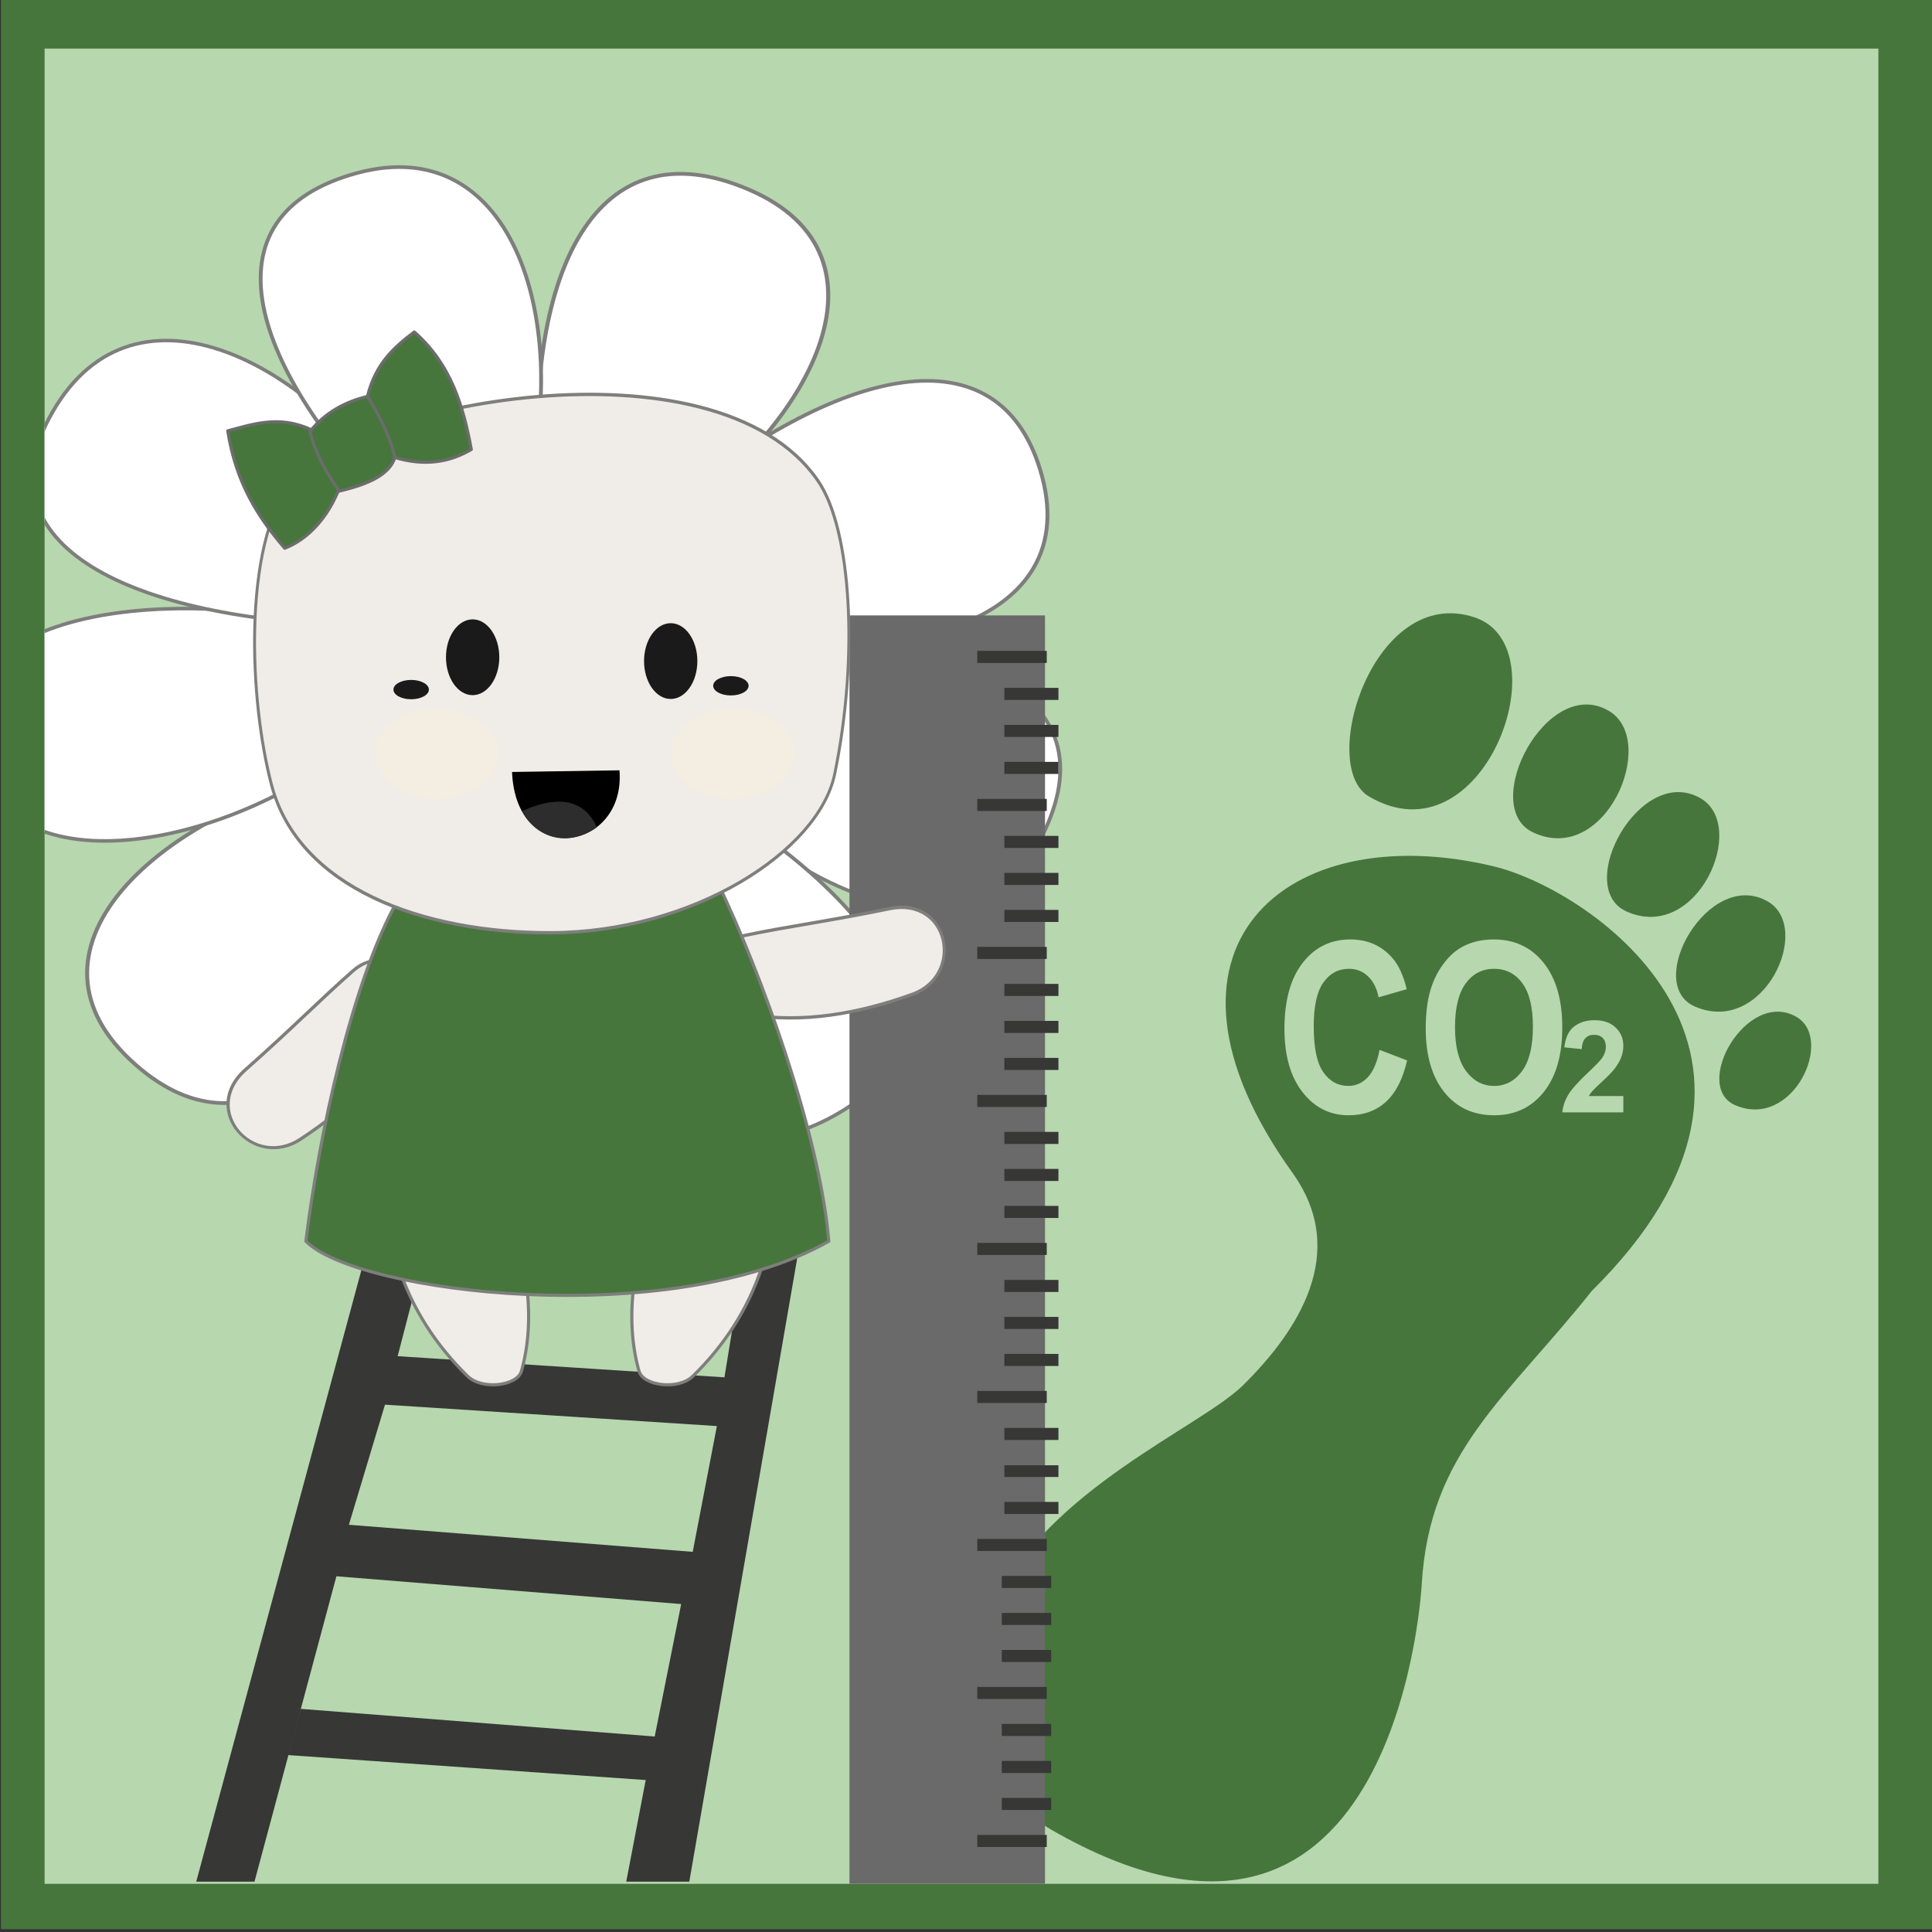 <?xml version="1.0" encoding="UTF-8" standalone="no"?>
<!DOCTYPE svg PUBLIC "-//W3C//DTD SVG 1.1//EN" "http://www.w3.org/Graphics/SVG/1.1/DTD/svg11.dtd">
<svg width="100%" height="100%" viewBox="0 0 309 309" version="1.1" xmlns="http://www.w3.org/2000/svg" xmlns:xlink="http://www.w3.org/1999/xlink" xml:space="preserve" xmlns:serif="http://www.serif.com/" style="fill-rule:evenodd;clip-rule:evenodd;stroke-linecap:round;stroke-linejoin:round;stroke-miterlimit:1.5;">
    <rect x="0" y="0" width="309" height="309" fill="#333333" stroke="none"/>
    <g transform="matrix(1,0,0,1,-4478.42,-1435.9)">
        <g transform="matrix(0.653,0,0,0.713,3109.3,1251.53)">
            <rect x="2096.89" y="258.409" width="473.052" height="432.928" style="fill:rgb(70,118,59);"/>
        </g>
        <g transform="matrix(0.62,0,0,0.678,3185.48,1268.47)">
            <rect x="2096.89" y="258.409" width="473.052" height="432.928" style="fill:rgb(183,215,175);"/>
        </g>
        <g transform="matrix(0.62,0,0,0.678,3185.48,1268.47)">
            <clipPath id="_clip1">
                <rect x="2096.89" y="258.409" width="473.052" height="432.928"/>
            </clipPath>
            <g clip-path="url(#_clip1)">
                <g transform="matrix(2.059,0,0,1.475,-6524.48,-1317.77)">
                    <g transform="matrix(0.392,0,0,0.5,2075.71,211.225)">
                        <path d="M5785.19,2074.33C5733.83,2002.68 5783.01,1960.39 5849.38,1976.28C5881.46,1983.96 5956.95,2036.76 5880.84,2112.14C5853.66,2146.37 5828.95,2163.59 5826.51,2205.95C5826.12,2212.66 5816.52,2347.02 5707.97,2284.37C5684.61,2270.9 5683.8,2225.67 5689.98,2212.29C5706.93,2175.6 5755.86,2155.66 5769.38,2142.3C5787.1,2124.79 5803.41,2099.74 5785.19,2074.33ZM5813.02,2035.01L5821.83,2038.38C5820.48,2044.32 5818.23,2048.72 5815.09,2051.6C5811.95,2054.49 5807.96,2055.93 5803.13,2055.93C5797.16,2055.93 5792.24,2053.46 5788.4,2048.53C5784.55,2043.59 5782.63,2036.85 5782.63,2028.29C5782.63,2019.24 5784.56,2012.21 5788.43,2007.21C5792.3,2002.2 5797.38,1999.69 5803.68,1999.69C5809.19,1999.69 5813.66,2001.66 5817.1,2005.59C5819.15,2007.92 5820.68,2011.26 5821.7,2015.61L5812.71,2018.2C5812.18,2015.38 5811.07,2013.16 5809.38,2011.53C5807.69,2009.89 5805.64,2009.08 5803.22,2009.08C5799.89,2009.08 5797.18,2010.53 5795.1,2013.42C5793.03,2016.31 5791.99,2021 5791.99,2027.48C5791.99,2034.35 5793.01,2039.25 5795.06,2042.16C5797.1,2045.08 5799.77,2046.54 5803.04,2046.54C5805.45,2046.54 5807.53,2045.61 5809.27,2043.76C5811.01,2041.9 5812.26,2038.99 5813.02,2035.01ZM5827.78,2028.14C5827.78,2022.61 5828.47,2017.96 5829.84,2014.2C5830.86,2011.43 5832.26,2008.94 5834.03,2006.74C5835.8,2004.54 5837.74,2002.91 5839.85,2001.85C5842.65,2000.41 5845.88,1999.69 5849.55,1999.69C5856.18,1999.69 5861.48,2002.18 5865.46,2007.15C5869.44,2012.12 5871.43,2019.03 5871.43,2027.88C5871.43,2036.66 5869.46,2043.53 5865.51,2048.49C5861.56,2053.45 5856.28,2055.93 5849.67,2055.93C5842.98,2055.93 5837.65,2053.46 5833.7,2048.53C5829.76,2043.59 5827.78,2036.8 5827.78,2028.14ZM5890.94,2049.77L5890.94,2055L5871.43,2055C5871.64,2053.02 5872.28,2051.15 5873.33,2049.38C5874.39,2047.61 5876.48,2045.27 5879.59,2042.34C5882.1,2039.98 5883.64,2038.38 5884.2,2037.54C5884.97,2036.38 5885.35,2035.23 5885.35,2034.09C5885.35,2032.84 5885.02,2031.87 5884.35,2031.2C5883.69,2030.53 5882.77,2030.19 5881.59,2030.19C5880.43,2030.19 5879.51,2030.54 5878.82,2031.25C5878.13,2031.96 5877.74,2033.13 5877.63,2034.77L5872.09,2034.21C5872.42,2031.12 5873.45,2028.89 5875.19,2027.55C5876.94,2026.2 5879.11,2025.52 5881.73,2025.52C5884.59,2025.52 5886.85,2026.3 5888.48,2027.87C5890.12,2029.43 5890.94,2031.37 5890.94,2033.69C5890.94,2035.02 5890.7,2036.27 5890.23,2037.47C5889.77,2038.66 5889.02,2039.91 5888.01,2041.22C5887.33,2042.09 5886.12,2043.34 5884.36,2044.97C5882.61,2046.6 5881.49,2047.68 5881.03,2048.21C5880.56,2048.74 5880.18,2049.26 5879.89,2049.77L5890.94,2049.77ZM5926.67,2052.69C5935.91,2056.7 5943.9,2051.38 5948.02,2044.18C5952.13,2036.98 5952.38,2027.9 5946.15,2024.39C5930.33,2015.47 5912.75,2046.64 5926.67,2052.69ZM5837.14,2027.77C5837.14,2033.93 5838.32,2038.6 5840.67,2041.78C5843.03,2044.95 5846.02,2046.54 5849.64,2046.54C5853.26,2046.54 5856.23,2044.97 5858.56,2041.81C5860.88,2038.66 5862.04,2033.93 5862.04,2027.62C5862.04,2021.39 5860.91,2016.74 5858.65,2013.68C5856.39,2010.61 5853.38,2009.08 5849.64,2009.08C5845.89,2009.08 5842.87,2010.63 5840.58,2013.73C5838.29,2016.84 5837.14,2021.52 5837.14,2027.77ZM5913.81,2021.15C5924.8,2025.93 5934.29,2019.6 5939.19,2011.03C5944.09,2002.46 5944.39,1991.65 5936.98,1987.47C5918.16,1976.86 5897.24,2013.95 5913.81,2021.15ZM5891.9,1990.71C5903.19,1995.83 5912.95,1989.04 5917.98,1979.85C5923.01,1970.66 5923.32,1959.07 5915.71,1954.59C5896.37,1943.22 5874.88,1982.99 5891.9,1990.71ZM5862.07,1965.44C5873.67,1970.93 5883.7,1963.65 5888.87,1953.8C5894.04,1943.95 5894.35,1931.52 5886.53,1926.72C5866.66,1914.52 5844.58,1957.16 5862.07,1965.44ZM5809.6,1953.93C5827.89,1964.75 5843.36,1952.79 5850.76,1936.95C5858.16,1921.11 5857.48,1901.39 5843.45,1896.69C5811.23,1885.88 5793.07,1944.15 5809.6,1953.93Z" style="fill:rgb(70,118,59);"/>
                    </g>
                    <g transform="matrix(0.614,0,0,0.785,3786.2,-151.437)">
                        <g transform="matrix(1.274,0,0,1.447,-5482.59,-585.855)">
                            <path d="M4917.99,1697.95L4862.77,1694.04L4849.65,1737.04L4840.32,1737.04L4871.47,1635.64L4938.62,1638.88L4919.29,1737.04L4909.19,1737.04L4912.31,1722.73L4855.09,1719.22L4857.08,1712.71L4913.75,1716.6L4917.99,1697.95ZM4864.77,1686.79L4919.84,1690.6L4923.71,1672.89L4870.55,1669.88L4864.77,1686.79ZM4872.58,1663.05L4877.7,1645.72L4928.16,1648.61L4924.92,1666.03L4872.58,1663.05Z" style="fill:rgb(55,55,54);"/>
                        </g>
                        <g transform="matrix(0.982,0,0,0.91,-86.332,1213.24)">
                            <g transform="matrix(0.76,0.643,-0.65,0.766,534.577,-421.334)">
                                <path d="M826,472L852,464C862.064,427.139 851.345,385.021 817.11,394.431C783.225,403.745 793.858,438.071 826,472Z" style="fill:white;stroke:rgb(126,126,125);stroke-width:0.84px;"/>
                            </g>
                            <g transform="matrix(-0.026,1,-1,-0.026,1375.88,-336.338)">
                                <path d="M826,472L852,464C862.064,427.139 851.345,385.021 817.11,394.431C783.225,403.745 793.858,438.071 826,472Z" style="fill:white;stroke:rgb(126,126,125);stroke-width:0.81px;"/>
                            </g>
                            <g transform="matrix(-0.627,0.779,-0.779,-0.627,1780.34,160.505)">
                                <path d="M826,472L852,464C862.064,427.139 851.345,385.021 817.11,394.431C783.225,403.745 793.858,438.071 826,472Z" style="fill:white;stroke:rgb(126,126,125);stroke-width:0.78px;"/>
                            </g>
                            <g transform="matrix(-0.971,0.238,-0.238,-0.971,1803,802.822)">
                                <path d="M826,472L852,464C862.064,427.139 851.345,385.021 817.11,394.431C783.225,403.745 793.858,438.071 826,472Z" style="fill:white;stroke:rgb(126,126,125);stroke-width:0.79px;"/>
                            </g>
                            <g transform="matrix(-0.486,-0.874,0.874,-0.486,822.997,1506.8)">
                                <path d="M826,472L852,464C862.064,427.139 851.345,385.021 817.11,394.431C783.225,403.745 793.858,438.071 826,472Z" style="fill:white;stroke:rgb(126,126,125);stroke-width:0.83px;"/>
                            </g>
                            <g transform="matrix(0.144,-0.99,0.99,0.144,229.56,1281.48)">
                                <path d="M826,472L852,464C857.192,448.406 851.345,385.021 817.11,394.431C783.225,403.745 800.221,449.345 826,472Z" style="fill:white;stroke:rgb(126,126,125);stroke-width:0.8px;"/>
                            </g>
                            <g transform="matrix(0.715,-0.7,0.7,0.715,-104.921,744.477)">
                                <path d="M826,472L852,464C862.064,427.139 851.345,385.021 817.11,394.431C783.225,403.745 793.858,438.071 826,472Z" style="fill:white;stroke:rgb(126,126,125);stroke-width:0.78px;"/>
                            </g>
                            <g transform="matrix(0.968,-0.006,0.005,1,24.943,12.985)">
                                <path d="M826,472L852.853,466.484C862.917,429.623 851.345,385.021 817.11,394.431C783.225,403.745 793.858,438.071 826,472Z" style="fill:white;stroke:rgb(126,126,125);stroke-width:0.82px;"/>
                            </g>
                        </g>
                        <g transform="matrix(1,0,0,1,-89.669,1169.64)">
                            <path d="M815,633L841,636C841.891,642.733 841.493,648.694 840,654C839.17,656.951 832.013,657.947 829,655C822.576,648.716 817.832,641.428 815,633Z" style="fill:rgb(240,237,232);stroke:rgb(126,126,125);stroke-width:0.64px;"/>
                        </g>
                        <g transform="matrix(-1,0,0,1,1614.33,1169.64)">
                            <path d="M815,633L841,636C841.891,642.733 841.493,648.694 840,654C839.17,656.951 832.013,657.947 829,655C822.576,648.716 817.832,641.428 815,633Z" style="fill:rgb(240,237,232);stroke:rgb(126,126,125);stroke-width:0.64px;"/>
                        </g>
                        <g transform="matrix(0.462,-0.741,0.848,0.529,-164.39,2049.03)">
                            <path d="M799,577C812.522,580.541 822.043,582.361 832,585C841.577,587.539 841.144,600.204 830,601C816.828,601.941 803.88,598.796 792,594C780.151,589.217 785.284,573.408 799,577Z" style="fill:rgb(240,237,232);stroke:rgb(126,126,125);stroke-width:0.68px;"/>
                        </g>
                        <g transform="matrix(1.274,0,0,0.634,-6456.12,467.274)">
                            <rect x="5709.1" y="1896.51" width="31.317" height="407.577" style="fill:rgb(106,106,106);"/>
                        </g>
                        <g>
                            <g transform="matrix(1.274,0,0,0.637,-5490.82,785.184)">
                                <rect x="4971.88" y="1541.86" width="11.123" height="3.858" style="fill:rgb(55,55,54);"/>
                            </g>
                            <g transform="matrix(0.992,0,0,0.637,-4083.23,792.723)">
                                <rect x="4971.88" y="1541.86" width="11.123" height="3.858" style="fill:rgb(55,55,54);"/>
                            </g>
                            <g transform="matrix(0.992,0,0,0.637,-4083.23,800.261)">
                                <rect x="4971.88" y="1541.86" width="11.123" height="3.858" style="fill:rgb(55,55,54);"/>
                            </g>
                            <g transform="matrix(0.992,0,0,0.637,-4083.23,807.799)">
                                <rect x="4971.88" y="1541.86" width="11.123" height="3.858" style="fill:rgb(55,55,54);"/>
                            </g>
                            <g transform="matrix(1.274,0,0,0.637,-5490.82,815.338)">
                                <rect x="4971.88" y="1541.86" width="11.123" height="3.858" style="fill:rgb(55,55,54);"/>
                            </g>
                            <g transform="matrix(0.992,0,0,0.637,-4083.23,822.876)">
                                <rect x="4971.88" y="1541.86" width="11.123" height="3.858" style="fill:rgb(55,55,54);"/>
                            </g>
                            <g transform="matrix(0.992,0,0,0.637,-4083.23,830.415)">
                                <rect x="4971.88" y="1541.86" width="11.123" height="3.858" style="fill:rgb(55,55,54);"/>
                            </g>
                            <g transform="matrix(0.992,0,0,0.637,-4083.23,837.953)">
                                <rect x="4971.88" y="1541.86" width="11.123" height="3.858" style="fill:rgb(55,55,54);"/>
                            </g>
                            <g transform="matrix(1.274,0,0,0.637,-5490.82,845.492)">
                                <rect x="4971.88" y="1541.86" width="11.123" height="3.858" style="fill:rgb(55,55,54);"/>
                            </g>
                            <g transform="matrix(0.992,0,0,0.637,-4083.23,853.03)">
                                <rect x="4971.88" y="1541.86" width="11.123" height="3.858" style="fill:rgb(55,55,54);"/>
                            </g>
                            <g transform="matrix(0.992,0,0,0.619,-4083.23,888.394)">
                                <rect x="4971.88" y="1541.86" width="11.123" height="3.858" style="fill:rgb(55,55,54);"/>
                            </g>
                            <g transform="matrix(0.992,0,0,0.637,-4083.23,868.107)">
                                <rect x="4971.88" y="1541.86" width="11.123" height="3.858" style="fill:rgb(55,55,54);"/>
                            </g>
                            <g transform="matrix(1.274,0,0,0.637,-5490.82,875.645)">
                                <rect x="4971.88" y="1541.86" width="11.123" height="3.858" style="fill:rgb(55,55,54);"/>
                            </g>
                            <g transform="matrix(0.906,0,0,0.637,-3656.17,883.184)">
                                <rect x="4971.88" y="1541.86" width="11.123" height="3.858" style="fill:rgb(55,55,54);"/>
                            </g>
                            <g transform="matrix(0.906,0,0,0.637,-3656.17,890.722)">
                                <rect x="4971.88" y="1541.86" width="11.123" height="3.858" style="fill:rgb(55,55,54);"/>
                            </g>
                            <g transform="matrix(0.906,0,0,0.637,-3656.17,898.261)">
                                <rect x="4971.88" y="1541.86" width="11.123" height="3.858" style="fill:rgb(55,55,54);"/>
                            </g>
                            <g transform="matrix(1.274,0,0,0.637,-5490.82,905.799)">
                                <rect x="4971.88" y="1541.86" width="11.123" height="3.858" style="fill:rgb(55,55,54);"/>
                            </g>
                            <g transform="matrix(0.906,0,0,0.637,-3656.17,913.337)">
                                <rect x="4971.88" y="1541.86" width="11.123" height="3.858" style="fill:rgb(55,55,54);"/>
                            </g>
                            <g transform="matrix(0.906,0,0,0.637,-3656.17,920.876)">
                                <rect x="4971.88" y="1541.86" width="11.123" height="3.858" style="fill:rgb(55,55,54);"/>
                            </g>
                            <g transform="matrix(0.906,0,0,0.637,-3656.17,928.414)">
                                <rect x="4971.88" y="1541.86" width="11.123" height="3.858" style="fill:rgb(55,55,54);"/>
                            </g>
                            <g transform="matrix(1.274,0,0,0.637,-5490.82,935.953)">
                                <rect x="4971.88" y="1541.86" width="11.123" height="3.858" style="fill:rgb(55,55,54);"/>
                            </g>
                            <g transform="matrix(0.992,0,0,0.637,-4083.23,777.646)">
                                <rect x="4971.88" y="1541.86" width="11.123" height="3.858" style="fill:rgb(55,55,54);"/>
                            </g>
                            <g transform="matrix(0.992,0,0,0.637,-4083.23,770.107)">
                                <rect x="4971.88" y="1541.86" width="11.123" height="3.858" style="fill:rgb(55,55,54);"/>
                            </g>
                            <g transform="matrix(0.992,0,0,0.637,-4083.23,762.569)">
                                <rect x="4971.88" y="1541.86" width="11.123" height="3.858" style="fill:rgb(55,55,54);"/>
                            </g>
                            <g transform="matrix(1.274,0,0,0.637,-5490.82,755.03)">
                                <rect x="4971.88" y="1541.86" width="11.123" height="3.858" style="fill:rgb(55,55,54);"/>
                            </g>
                            <g transform="matrix(0.992,0,0,0.637,-4083.23,747.492)">
                                <rect x="4971.88" y="1541.86" width="11.123" height="3.858" style="fill:rgb(55,55,54);"/>
                            </g>
                            <g transform="matrix(0.992,0,0,0.637,-4083.23,739.954)">
                                <rect x="4971.88" y="1541.86" width="11.123" height="3.858" style="fill:rgb(55,55,54);"/>
                            </g>
                            <g transform="matrix(0.992,0,0,0.637,-4083.23,732.415)">
                                <rect x="4971.88" y="1541.86" width="11.123" height="3.858" style="fill:rgb(55,55,54);"/>
                            </g>
                            <g transform="matrix(1.274,0,0,0.637,-5490.82,724.877)">
                                <rect x="4971.88" y="1541.86" width="11.123" height="3.858" style="fill:rgb(55,55,54);"/>
                            </g>
                            <g transform="matrix(0.992,0,0,0.637,-4083.23,717.338)">
                                <rect x="4971.88" y="1541.86" width="11.123" height="3.858" style="fill:rgb(55,55,54);"/>
                            </g>
                            <g transform="matrix(0.992,0,0,0.637,-4083.23,709.8)">
                                <rect x="4971.88" y="1541.86" width="11.123" height="3.858" style="fill:rgb(55,55,54);"/>
                            </g>
                            <g transform="matrix(0.992,0,0,0.637,-4083.23,702.261)">
                                <rect x="4971.88" y="1541.86" width="11.123" height="3.858" style="fill:rgb(55,55,54);"/>
                            </g>
                            <g transform="matrix(1.274,0,0,0.637,-5490.82,694.723)">
                                <rect x="4971.88" y="1541.86" width="11.123" height="3.858" style="fill:rgb(55,55,54);"/>
                            </g>
                        </g>
                        <g transform="matrix(-0.87,-0.077,-0.088,0.996,1571.35,1216.24)">
                            <path d="M799,577C812.522,580.541 822.043,582.361 832,585C841.577,587.539 841.144,600.204 830,601C816.828,601.941 803.88,598.796 792,594C780.151,589.217 785.284,573.408 799,577Z" style="fill:rgb(240,237,232);stroke:rgb(126,126,125);stroke-width:0.68px;"/>
                        </g>
                        <g transform="matrix(0.988,0,0,0.982,-82.073,1183.41)">
                            <path d="M816.604,554.905C807.497,571.592 800.732,602.717 798,625C808.708,635.846 873.248,643.625 906,625C904.028,602.124 891.739,568.862 883.388,551.343C858.012,551.609 847.09,550.665 816.604,554.905Z" style="fill:rgb(70,118,59);stroke:rgb(126,126,125);stroke-width:0.65px;"/>
                        </g>
                        <g transform="matrix(0.661,0.121,-0.14,0.762,155.319,1129.37)">
                            <path d="M939.981,524.238C929.179,543.251 939.582,582.67 950.837,603.401C964.6,628.75 1004.07,634.563 1042.44,628.357C1084.66,621.529 1117.87,594.638 1118.42,573.869C1119.24,543.226 1110.29,509.981 1097.33,498.764C1058.35,465.033 952.844,501.597 939.981,524.238Z" style="fill:rgb(240,237,232);stroke:rgb(126,126,125);stroke-width:0.88px;"/>
                        </g>
                        <g transform="matrix(1,0,0,1,-87.725,1183.25)">
                            <g transform="matrix(1.138,0,0,1.196,-554.897,-94.172)">
                                <ellipse cx="1215.29" cy="492.568" rx="4.78" ry="6.455" style="fill:rgb(26,26,26);"/>
                            </g>
                            <g transform="matrix(1.138,0,0,1.196,-514.482,-93.395)">
                                <ellipse cx="1215.29" cy="492.568" rx="4.78" ry="6.455" style="fill:rgb(26,26,26);"/>
                            </g>
                            <g transform="matrix(1.273,0,0,1.903,-716.458,-462.744)">
                                <ellipse cx="1207.55" cy="513.576" rx="9.969" ry="4.861" style="fill:rgb(254,237,209);fill-opacity:0.25;"/>
                            </g>
                            <g transform="matrix(1.273,0,0,1.903,-656.108,-462.744)">
                                <ellipse cx="1207.55" cy="513.576" rx="9.969" ry="4.861" style="fill:rgb(254,237,209);fill-opacity:0.25;"/>
                            </g>
                            <g transform="matrix(1.099,0,0,2.103,-506.065,-545.95)">
                                <ellipse cx="1202.57" cy="498.086" rx="3.289" ry="0.936" style="fill:rgb(26,26,26);"/>
                            </g>
                            <g transform="matrix(1.099,0,0,2.103,-440.826,-546.727)">
                                <ellipse cx="1202.57" cy="498.086" rx="3.289" ry="0.936" style="fill:rgb(26,26,26);"/>
                            </g>
                            <g transform="matrix(1,0,0,1,-131.993,-917.201)">
                                <path d="M968.134,1435.51L990.058,1435.17C991.396,1451.56 968.988,1455.35 968.134,1435.51Z"/>
                            </g>
                        </g>
                        <g transform="matrix(0.855,0.131,-0.131,0.855,-80.117,1134.22)">
                            <g transform="matrix(0.988,-0.157,0.157,0.988,114.725,119.92)">
                                <path d="M825.787,435.959C827.782,428.096 832.261,424.333 836.908,420.847C845.502,428.438 848.39,438.406 850.199,448.57C845.04,451.589 839.137,452.492 832.168,450.367L825.787,435.959Z" style="fill:rgb(70,118,59);stroke:rgb(108,108,108);stroke-width:0.74px;"/>
                            </g>
                            <g transform="matrix(-0.496,0.868,0.868,0.496,1017.51,-501.171)">
                                <path d="M824.548,435.735C826.544,427.871 832.261,424.333 836.908,420.847C845.248,429.915 848.395,439.007 850.199,448.57C845.04,451.589 838.184,452.017 831.216,449.891L824.548,435.735Z" style="fill:rgb(70,118,59);stroke:rgb(108,108,108);stroke-width:0.74px;"/>
                            </g>
                            <g transform="matrix(0.988,-0.157,0.157,0.988,114.725,119.92)">
                                <path d="M812.181,444.133C815.828,439.691 820.486,437.204 825.787,435.959C829.148,441.417 831.295,446.159 832.168,450.367C830.998,453.983 826.91,456.4 819.037,458.199C815.841,453.73 813.338,449.057 812.181,444.133Z" style="fill:rgb(70,118,59);stroke:rgb(108,108,108);stroke-width:0.74px;"/>
                            </g>
                        </g>
                        <g transform="matrix(1,0,0,1,-219.67,266.065)">
                            <path d="M970.124,1443.47C972.325,1447.81 978.273,1451.56 985.385,1446.79C983.124,1441.47 977.94,1439.9 970.124,1443.47Z" style="fill:rgb(45,45,45);"/>
                        </g>
                    </g>
                </g>
            </g>
        </g>
    </g>
</svg>
